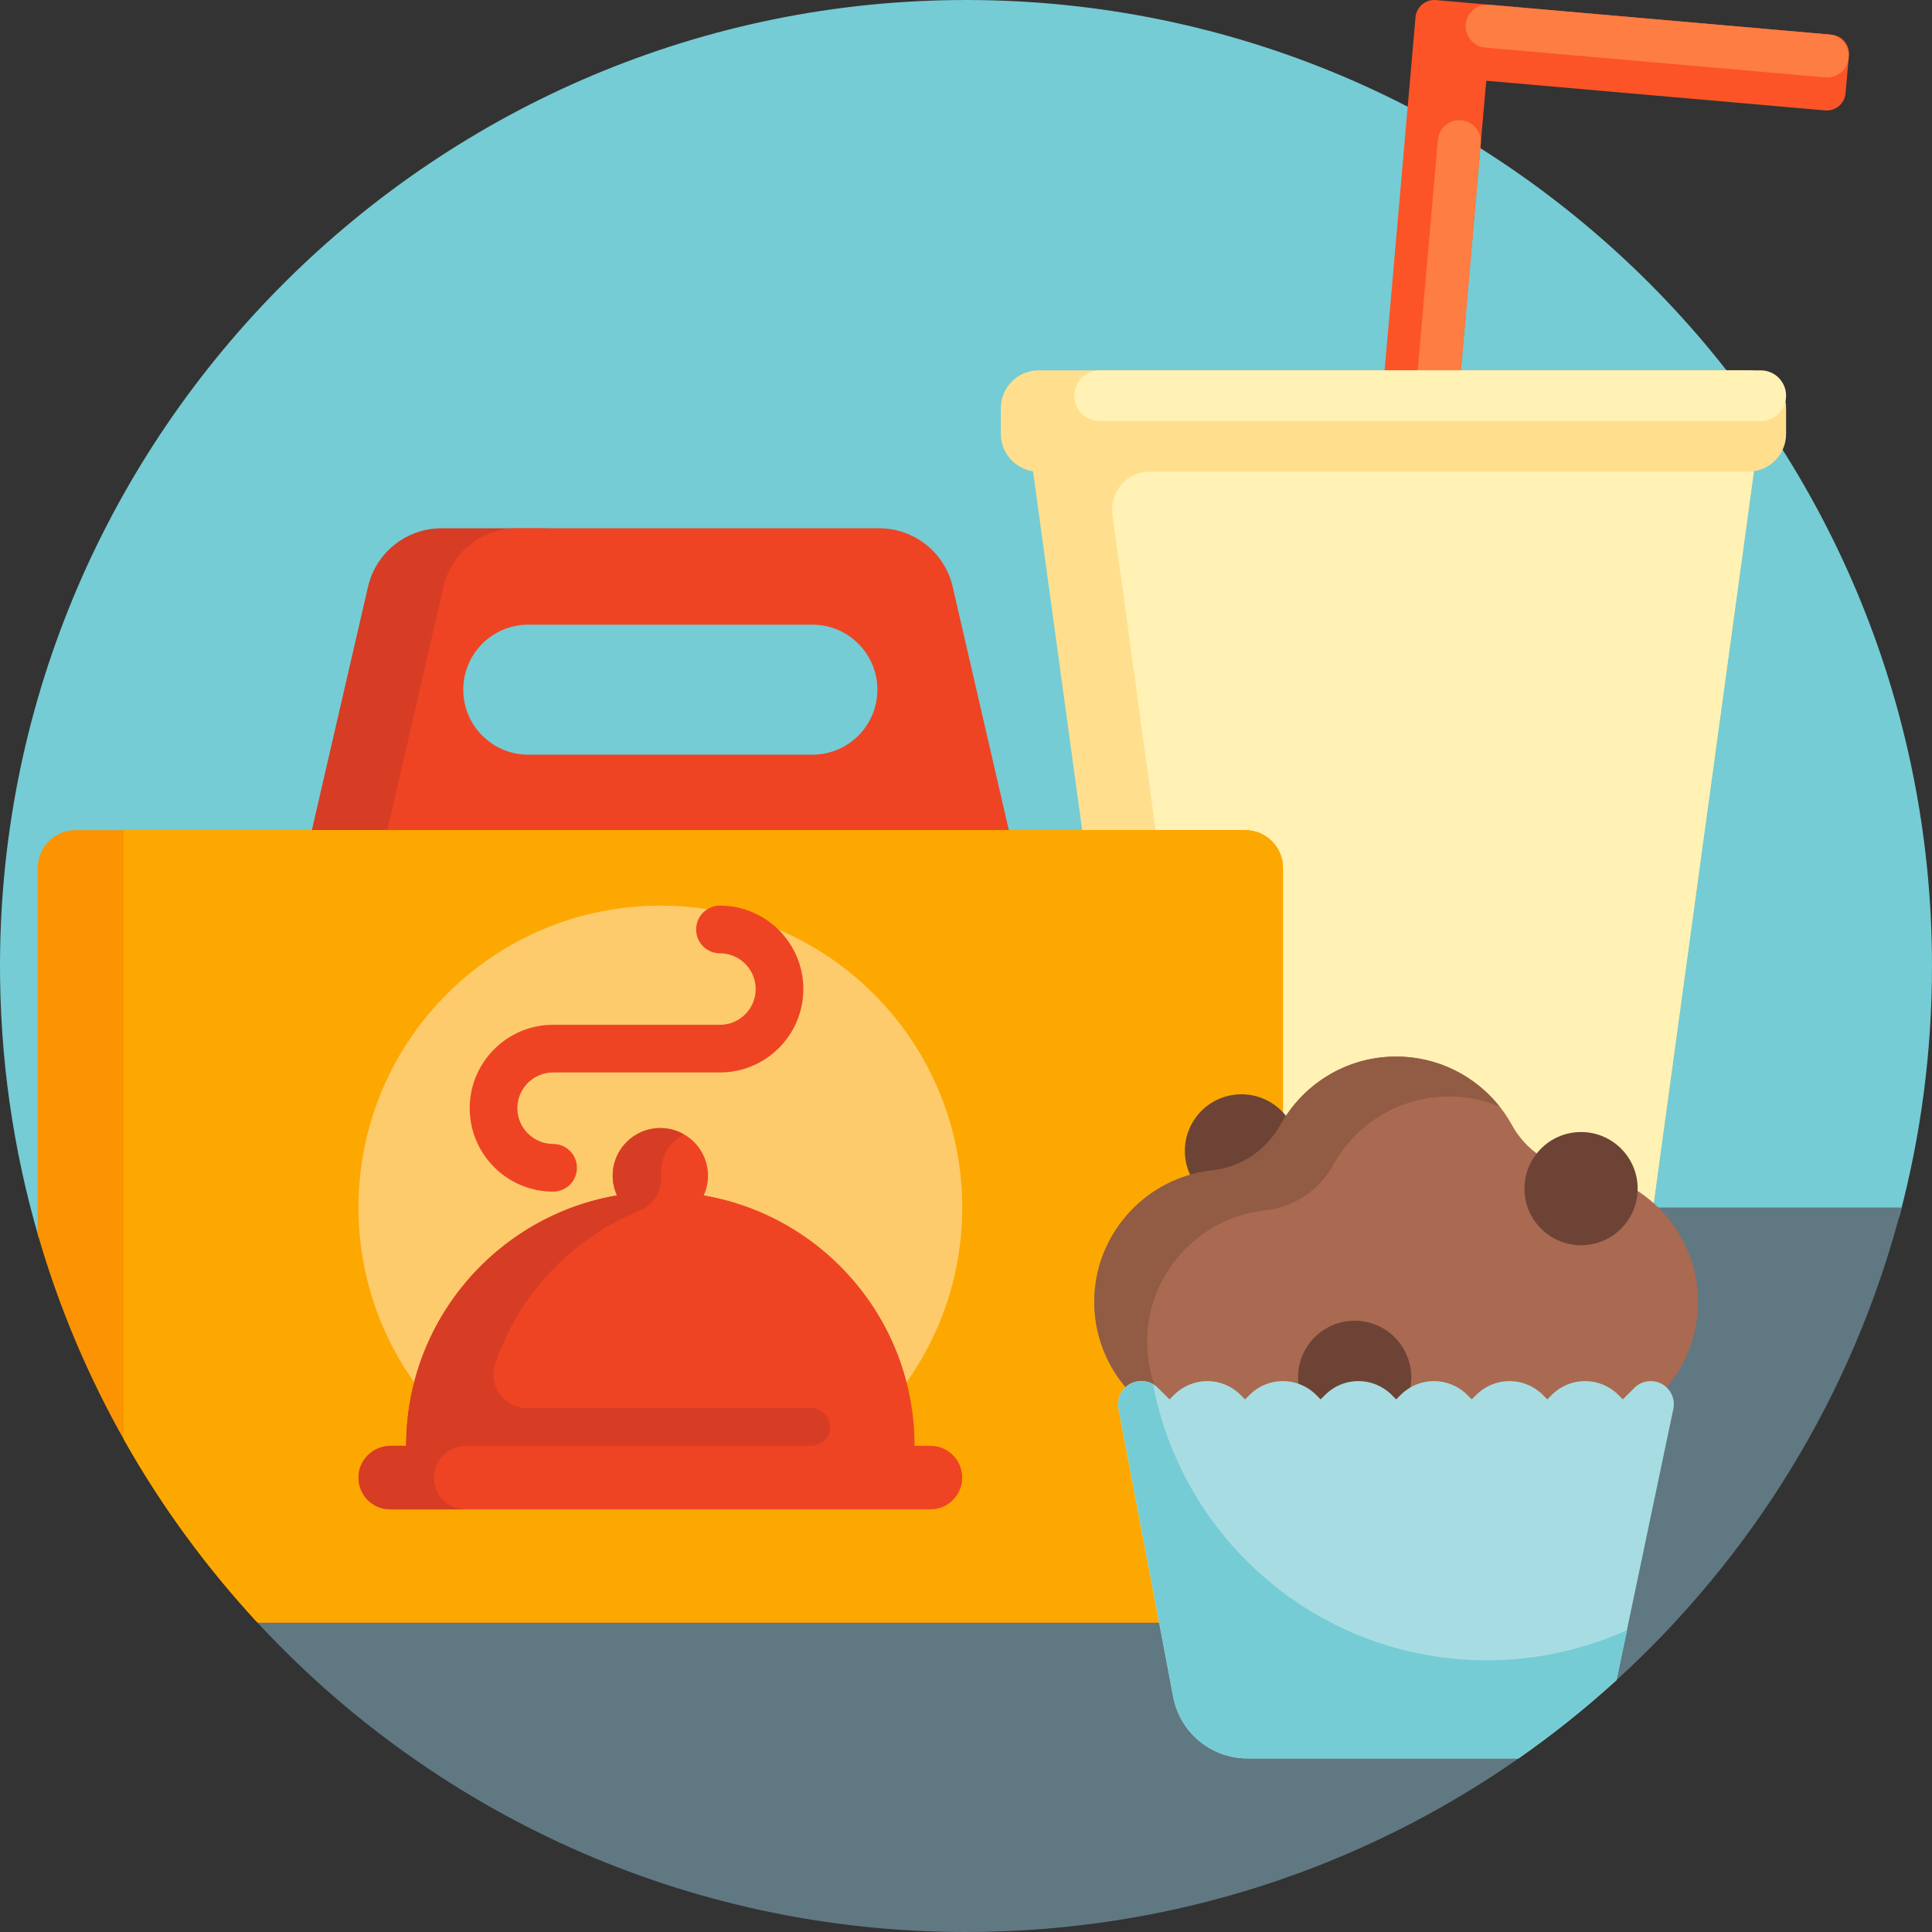 <svg height="512pt" viewBox="0 0 512.001 512" width="512pt" xmlns="http://www.w3.org/2000/svg"><rect x="0" y="0" width="512.001" height="512" fill="#333333" stroke="none"/><path d="m10.207 327.75c-6.723-23.066-10.301-47.477-10.207-72.734.535-140.77 115.766-255.301 256.535-255.016 141.141.289 255.465 114.793 255.465 256 0 22.707-2.945 44.707-8.461 65.652-1.09 4.141-4.863 7.008-9.145 7.008h-474.055c-3.289-.586-6.672-.91-10.133-.91zm0 0" fill="#75ccd4"/><path d="m402.875 465.688c-41.578 29.176-92.223 46.312-146.875 46.312-74.676 0-141.883-31.973-188.68-82.977-38.246-41.684-8.199-109.023 48.371-109.023h388.246c-12.648 49.137-39.527 92.559-75.969 125.625h-5.031c-11.078 0-20.062 8.984-20.062 20.062zm0 0" fill="#607882"/><path d="m489.98 14.613-.883 10.102c-.242 2.75-2.664 4.785-5.418 4.543l-89.809-7.859-14.188 162.203c-.242 2.75-2.668 4.785-5.418 4.543l-10.102-.883c-2.75-.242-4.785-2.664-4.543-5.418l15.508-177.277c.242-2.754 2.668-4.789 5.418-4.547l104.891 9.176c2.75.242 4.785 2.668 4.543 5.418zm0 0" fill="#fc5426"/><path d="m392.418 38.047-14.219 162.5c-.273 3.137-3.043 5.461-6.18 5.188-3.141-.277-5.465-3.043-5.188-6.184l14.215-162.5c.277-3.141 3.043-5.461 6.184-5.188 3.137.277 5.461 3.043 5.188 6.184zm92.316-28.914-90.109-7.883c-3.141-.273-5.906 2.047-6.184 5.188-.273 3.141 2.051 5.906 5.188 6.18l90.109 7.887c3.137.273 5.906-2.051 6.18-5.188.277-3.141-2.047-5.906-5.184-6.184zm0 0" fill="#fd7d43"/><path d="m473.332 108.148v6.852c0 5.023-3.707 9.172-8.531 9.883l-32.184 235.066h-126.664l-32.184-235.066c-4.824-.711-8.531-4.859-8.531-9.883v-6.852c0-5.523 4.477-10 10-10h188.098c5.52 0 9.996 4.477 9.996 10zm0 0" fill="#ffdf8e"/><path d="m304.719 125h160.066l-32.168 234.949h-107.199l-30.609-223.59c-.82-6.008 3.848-11.359 9.91-11.359zm161.902-26.852h-175.207c-3.707 0-6.711 3.004-6.711 6.715 0 3.707 3.004 6.711 6.711 6.711h175.207c3.707 0 6.711-3.004 6.711-6.711 0-3.711-3.004-6.715-6.711-6.715zm0 0" fill="#fff2b4"/><path d="m120.078 182.988-20.078 87.012h-28.895l26.422-114.496c2.094-9.074 10.176-15.504 19.488-15.504h28.895c-9.312 0-17.391 6.43-19.484 15.504l-3.621 15.688c-1.777 2.879-2.82 6.262-2.82 9.898 0 .641.035 1.273.094 1.898zm0 0" fill="#d63d24"/><path d="m252.473 155.504c-2.094-9.074-10.176-15.504-19.488-15.504h-95.969c-9.312 0-17.395 6.43-19.488 15.504l-26.422 114.496h187.789zm-37.188 44.496h-75.285c-9.516 0-17.23-7.715-17.23-17.23s7.715-17.23 17.23-17.23h75.285c9.52 0 17.234 7.715 17.234 17.23s-7.715 17.23-17.234 17.23zm0 0" fill="#ee4424"/><path d="m340 230v190c0 5.523-4.477 10-10 10h-261.754c-26.809-28.914-47.023-64.02-58.246-102.945v-97.055c0-5.523 4.477-10 10-10h310c5.523 0 10 4.477 10 10zm0 0" fill="#fc9302"/><path d="m340 230v190c0 5.523-4.477 10-10 10h-261.754c-13.641-14.715-25.574-31.035-35.488-48.645v-161.355h297.242c5.523 0 10 4.477 10 10zm0 0" fill="#fda800"/><path d="m255 320c0 44.184-35.816 80-80 80s-80-35.816-80-80 35.816-80 80-80 80 35.816 80 80zm0 0" fill="#fdcb6b"/><path d="m255 391.578c0 4.652-3.77 8.422-8.422 8.422h-143.156c-4.652 0-8.422-3.77-8.422-8.422 0-4.648 3.77-8.422 8.422-8.422h4.211c0-33.281 24.145-60.91 55.871-66.371-.723-1.59-1.133-3.348-1.133-5.207 0-6.977 5.652-12.633 12.629-12.633 6.98 0 12.633 5.656 12.633 12.633 0 1.859-.41 3.617-1.133 5.207 31.727 5.461 55.871 33.086 55.871 66.371h4.211c4.648 0 8.418 3.773 8.418 8.422zm-108.422-75.789c3.492 0 6.316-2.828 6.316-6.316 0-3.488-2.824-6.316-6.316-6.316-5.223 0-9.473-4.25-9.473-9.473s4.25-9.473 9.473-9.473h44.211c12.191 0 22.105-9.918 22.105-22.105 0-12.191-9.914-22.105-22.105-22.105-3.488 0-6.312 2.828-6.312 6.316 0 3.488 2.824 6.316 6.312 6.316 5.227 0 9.477 4.25 9.477 9.473 0 5.223-4.25 9.473-9.477 9.473h-44.211c-12.188 0-22.102 9.918-22.102 22.105 0 12.191 9.914 22.105 22.102 22.105zm0 0" fill="#ee4424"/><path d="m219.977 377.648c.285 2.984-2.051 5.492-4.977 5.492h-87.367v.02h-3.922c-4.484 0-8.398 3.383-8.691 7.859-.316 4.906 3.566 8.984 8.406 8.984h-20c-4.84 0-8.723-4.078-8.406-8.984.293-4.477 4.207-7.859 8.691-7.859h3.922c0-33.285 24.145-60.914 55.871-66.371-1.031-2.273-1.43-4.891-.898-7.652.953-4.945 4.883-8.914 9.816-9.926 3.219-.656 6.238-.043 8.75 1.371-3.578 1.965-6.004 5.762-6.004 10.125 0 .281.012.555.031.828.285 4.008-1.898 7.723-5.617 9.238-17.988 7.336-32.09 22.219-38.371 40.719-1.945 5.727 2.434 11.648 8.48 11.648h75.098c2.609 0 4.941 1.91 5.188 4.508zm0 0" fill="#d63d24"/><path d="m344 305c0 8.285-6.715 15-15 15-8.281 0-15-6.715-15-15s6.719-15 15-15c8.285 0 15 6.715 15 15zm0 0" fill="#6d4336"/><path d="m449.93 342.715c1.293 20.363-14.844 37.285-34.93 37.285-6.086 0-11.805-1.555-16.789-4.285-6.375 8.66-16.633 14.285-28.211 14.285-11.574 0-21.836-5.625-28.207-14.285-4.984 2.73-10.707 4.285-16.793 4.285-20.086 0-36.219-16.922-34.926-37.285 1.062-16.715 14.125-30.527 30.762-32.473.121-.012.242-.027.363-.039 7.672-.816 14.402-5.305 18.125-12.062 5.957-10.816 17.461-18.141 30.676-18.141 13.219 0 24.723 7.324 30.676 18.141 3.723 6.758 10.453 11.246 18.129 12.062.121.012.238.027.359.039 16.637 1.945 29.703 15.758 30.766 32.473zm0 0" fill="#a96a51"/><path d="m311.582 377.324c-13.328-5.539-22.496-19.066-21.508-34.609 1.062-16.711 14.125-30.527 30.762-32.473.121-.012.242-.027.363-.039 7.672-.816 14.402-5.305 18.125-12.062 5.957-10.816 17.461-18.141 30.676-18.141 11.109 0 20.992 5.188 27.406 13.258-4.133-1.715-8.656-2.676-13.406-2.676-13.215 0-24.719 7.328-30.676 18.141-3.723 6.762-10.453 11.246-18.125 12.062-.121.016-.242.027-.363.043-16.637 1.941-29.699 15.758-30.762 32.473-.578 9.098 2.328 17.5 7.508 24.023zm0 0" fill="#925b44"/><path d="m434 315c0 8.285-6.715 15-15 15-8.281 0-15-6.715-15-15s6.719-15 15-15c8.285 0 15 6.715 15 15zm-75 35c-8.281 0-15 6.715-15 15s6.719 15 15 15c8.285 0 15-6.715 15-15s-6.715-15-15-15zm0 0" fill="#6d4336"/><path d="m428.352 445.289c-8.176 7.449-16.84 14.363-25.93 20.711h-71.863c-9.605 0-17.855-6.828-19.648-16.266l-14.527-76.473c-.719-3.77 2.176-7.262 6.012-7.262h.148c1.621 0 3.18.645 4.328 1.793l3.059 3.059 1.207-1.207c2.336-2.332 5.504-3.645 8.805-3.645 3.301 0 6.469 1.312 8.805 3.645l1.207 1.207 1.207-1.207c2.336-2.332 5.5-3.645 8.805-3.645 3.305 0 6.469 1.312 8.805 3.645l1.207 1.207 1.207-1.207c2.336-2.332 5.504-3.645 8.805-3.645s6.469 1.312 8.805 3.645l1.207 1.207 1.207-1.207c2.336-2.332 5.5-3.645 8.805-3.645 3.301 0 6.469 1.312 8.805 3.645l1.207 1.207 1.207-1.207c2.336-2.332 5.5-3.645 8.805-3.645 3.301 0 6.469 1.312 8.805 3.645l1.207 1.207 1.207-1.207c2.332-2.332 5.5-3.645 8.805-3.645 3.301 0 6.469 1.312 8.801 3.645l1.207 1.207 3.062-3.059c1.148-1.148 2.703-1.793 4.328-1.793 3.887 0 6.789 3.574 5.992 7.379zm0 0" fill="#a7dde2"/><path d="m394 440c13.273 0 25.879-2.875 37.223-8.035l-2.781 13.242c-8.203 7.477-16.898 14.422-26.023 20.793h-71.789c-9.605 0-17.852-6.828-19.645-16.266l-14.531-76.473c-.715-3.77 2.176-7.262 6.016-7.262h.145c1.043 0 2.055.27 2.953.762 7.855 41.695 44.457 73.238 88.434 73.238zm0 0" fill="#75ccd4"/></svg>